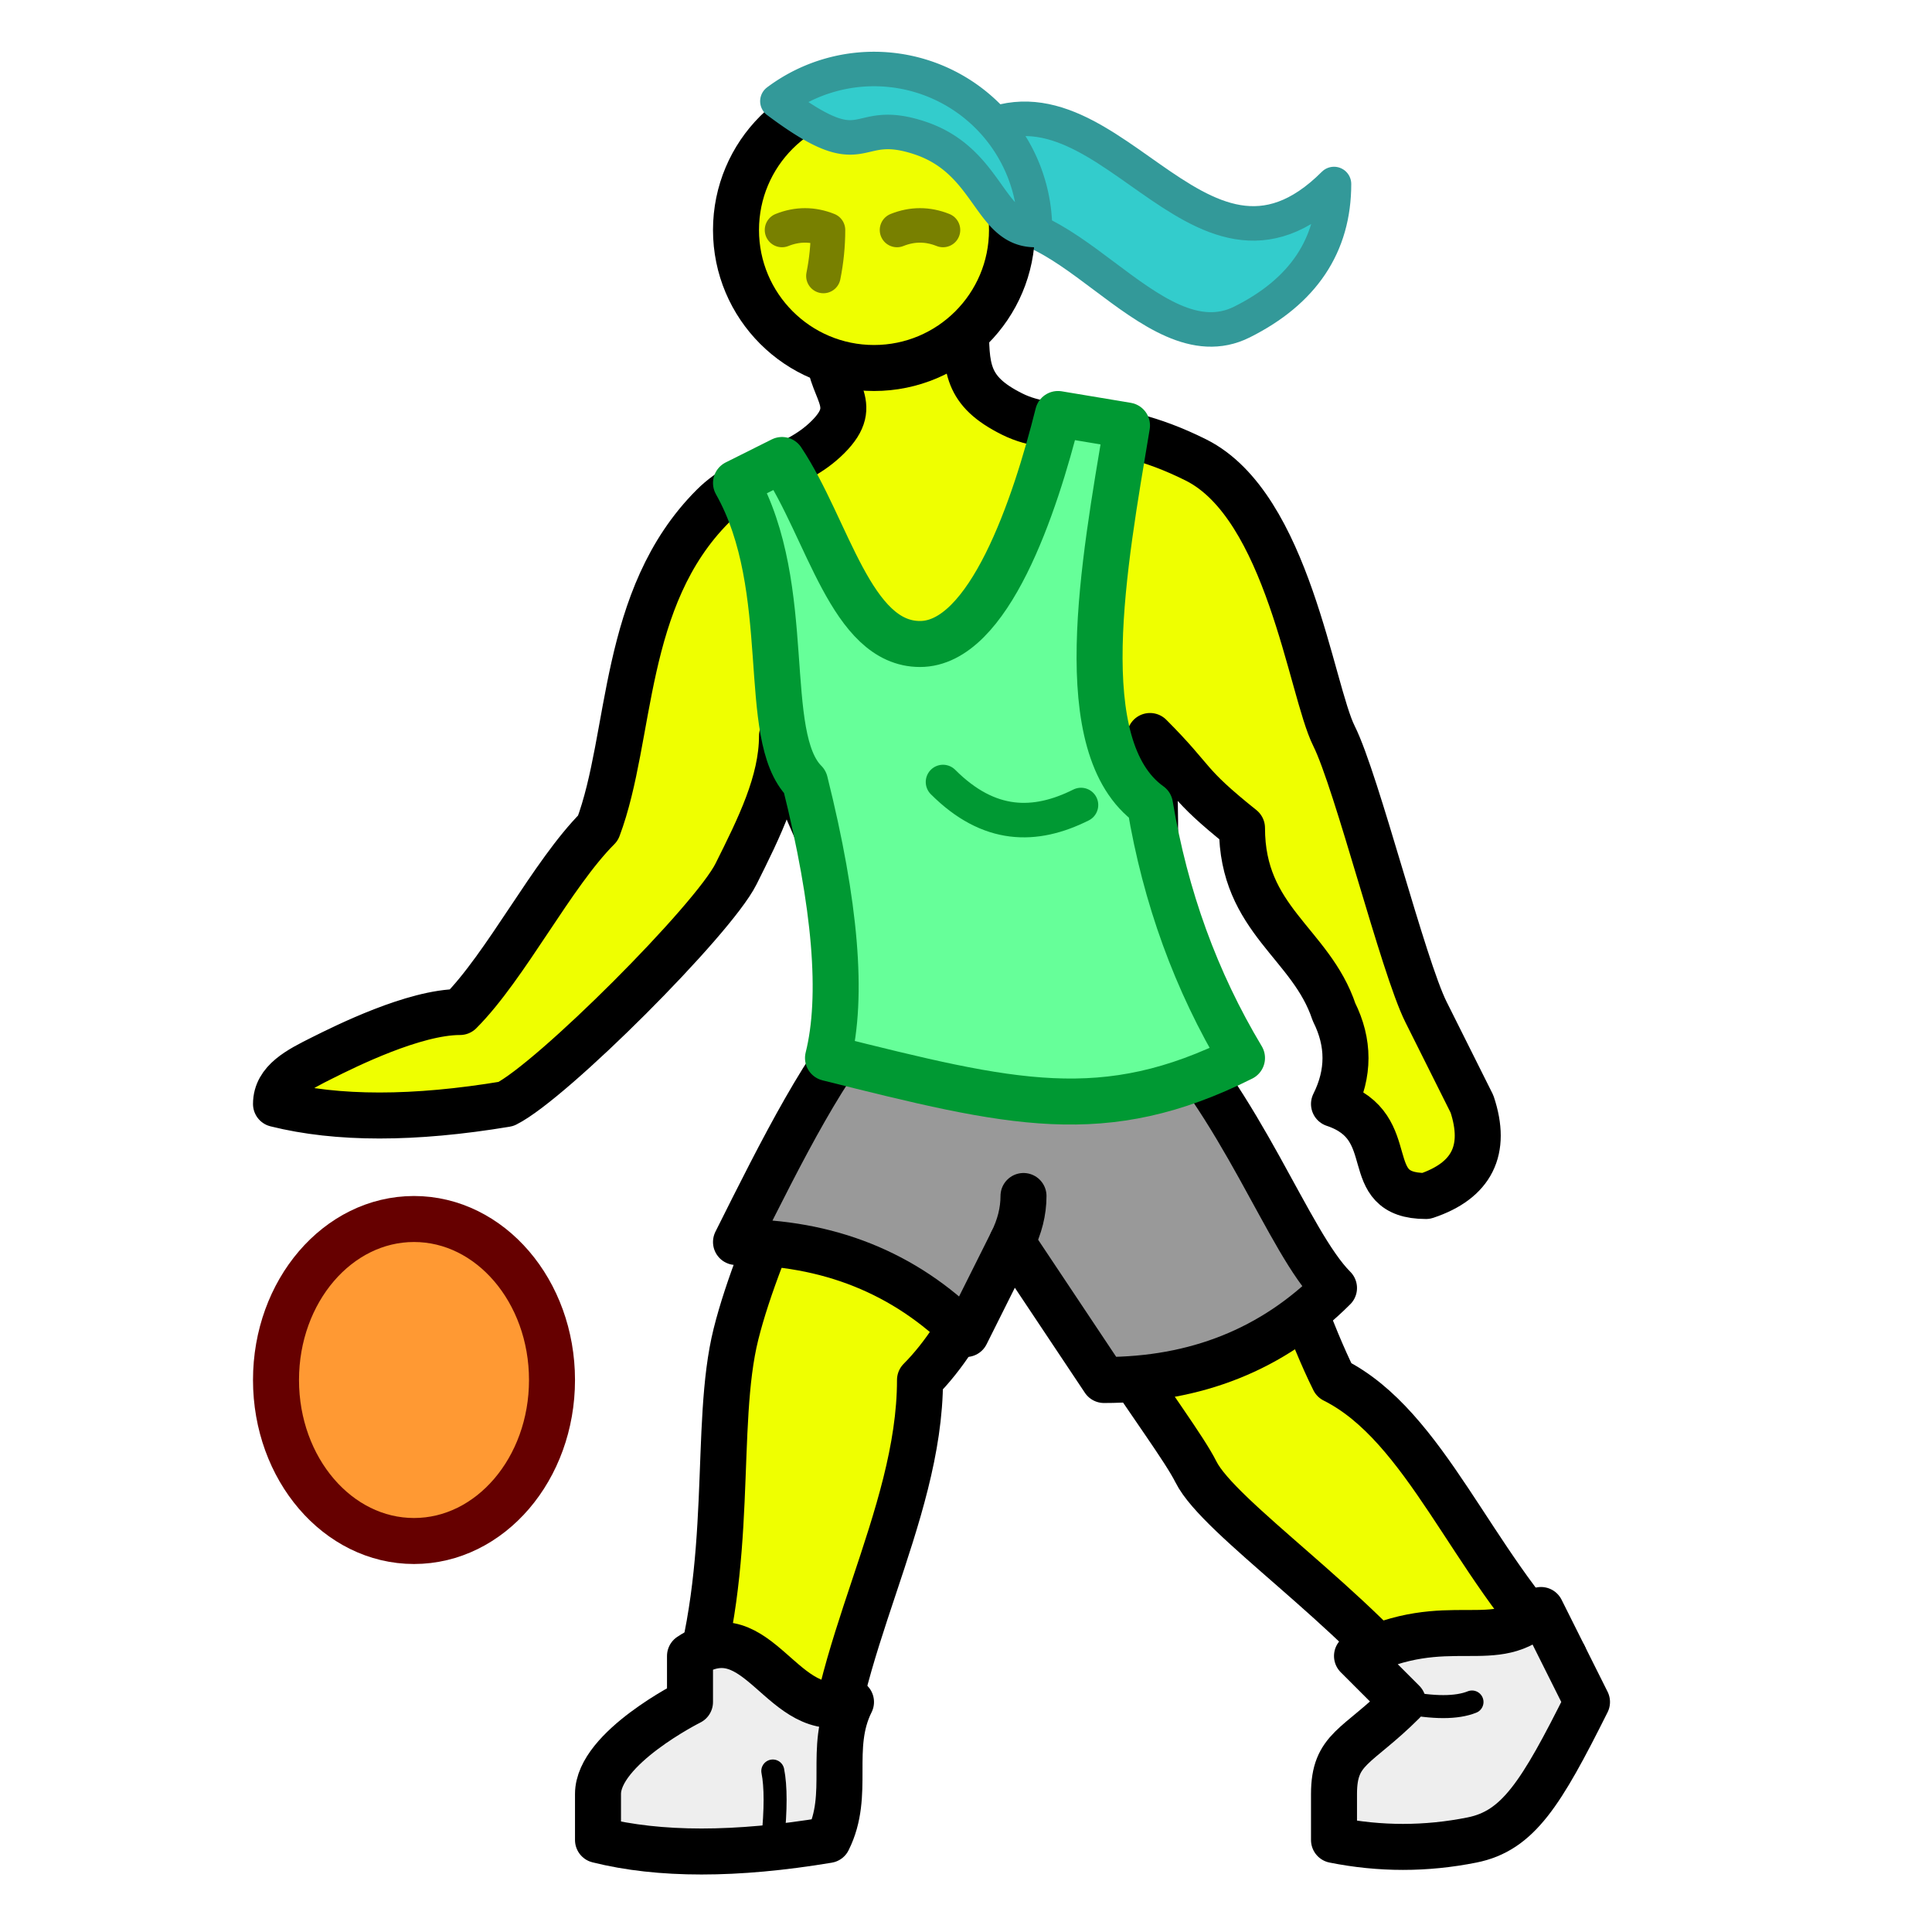 <?xml version="1.0" encoding="utf-8"?>
<!DOCTYPE svg PUBLIC "-//W3C//DTD SVG 1.1//EN" "http://www.w3.org/Graphics/SVG/1.1/DTD/svg11.dtd">
<svg version="1.1" xmlns="http://www.w3.org/2000/svg" xmlns:xlink="http://www.w3.org/1999/xlink" viewBox="-21 -21 42 42">
	<title>Woman bouncing ball</title>
	<path fill="#efff00" stroke="#000" stroke-width="1" stroke-linejoin="round" d="M0 -14c0 1 0 1.5 1 2s2 0 4 1s2.5 5 3 6s1.5 5 2 6l1 2q0.5 1.5 -1 2c-1.5 0 -0.5 -1.5 -2 -2q0.5 -1 0 -2c-0.5 -1.5 -2 -2 -2 -4c-1.25 -1 -1 -1 -2 -2c0.25 2 0 4 0 6c2 2 3 6 4 8c2 1 3 4 5 6l-3 1c-1.5 -2 -4.5 -4 -5 -5s-3 -4 -4 -7c0 2 -1 4 -2 5c0 3 -2 6 -2 9l-3 -2c1 -3 0.5 -6 1 -8s2 -5 3 -7c-0.5 -3 -1.5 -4 -2 -6c0 1 -0.5 2 -1 3s-4 4.5 -5 5q-3 0.5 -5 0c0 -0.5 0.5 -0.75 1 -1s2 -1 3 -1c1 -1 2 -3 3 -4c0.75 -2 0.5 -5 2.5 -7c0.75 -0.75 1.75 -0.75 2.5 -1.5s0 -1 0 -2z"/>
	<g>
		<path fill="#3cc" stroke="#399" stroke-width="0.75" stroke-linejoin="round" d="M0 -18c3 -2 5 4 8 1q0 2 -2 3c-2 1 -4 -3 -6 -2"/>
		<circle cx="-2" cy="-16" r="3" fill="#efff00" stroke="#000" stroke-width="1"/>
		<path fill="#3cc" stroke="#399" stroke-width="0.75" stroke-linejoin="round" d="M-4.1 -18.8a3.5 3.5 0 0 1 5.6 2.8c-1 0 -1 -1.5 -2.5 -2s-1.1 0.7 -3.1 -0.8z"/>
		<path fill="none" stroke="#788000" stroke-width="0.75" stroke-linejoin="round" stroke-linecap="round" d="M-4 -16q0.5 -0.2 1 0q0 0.5 -0.1 1M-1.5 -16q0.5 -0.2 1 0"/>
	</g>
	<path fill="#999" stroke="#000" stroke-width="1" stroke-linejoin="round" d="M-2 1q3 1 6 0c2 2 3 5 4 6q-2 2 -5 2q-0.8 -1.2 -2 -3l-1 2q-2 -2 -5 -2c1 -2 2 -4 3 -5z"/>
	<path fill="none" stroke="#000" stroke-width="1" stroke-linejoin="round" stroke-linecap="round" d="M1 6q0.25 -0.5 0.25 -1"/>
	<path fill="#6f9" stroke="#093" stroke-width="1" stroke-linejoin="round" d="M-3 2q0.5 -2 -0.5 -6c-1 -1 -0.2 -4.2 -1.5 -6.5l1 -0.5c1 1.5 1.5 4 3 4s2.5 -3 3 -5l1.5 0.25c-0.5 3 -1.25 7 0.5 8.25q0.5 3 2 5.5c-3 1.5 -5 1 -9 0z"/>
	<path fill="none" stroke="#093" stroke-width="0.75" stroke-linecap="round" d="M-0.5 -4c1 1 2 1 3 0.5"/>
	<path fill="#eee" stroke="#000" stroke-width="1" stroke-linejoin="round" d="M-2.5 16c-0.5 1 0 2 -0.5 3q-3 0.5 -5 0v-1c0 -1 2 -2 2 -2l0 -1c1.5 -1 2 1.5 3.5 1z"/>
	<path fill="none" stroke="#000" stroke-width="0.5" stroke-linejoin="round" stroke-linecap="round" d="M-4.2 19q0.1 -1 0 -1.5"/>
	<path fill="#eee" stroke="#000" stroke-width="1" stroke-linejoin="round" d="M12.5 14l1 2c-1 2 -1.5 2.8 -2.5 3s-2 0.2 -3 0v-1c0 -1 0.5 -1 1.5 -2l-1 -1c2 -1 3 0 4 -1z"/>
	<path fill="none" stroke="#000" stroke-width="0.5" stroke-linejoin="round" stroke-linecap="round" d="M9.5 16q1 0.2 1.5 0"/>
	<ellipse stroke="#600" fill="#f93" stroke-width="1" cx="-12" cy="9" rx="3" ry="3.5"/>
</svg>
